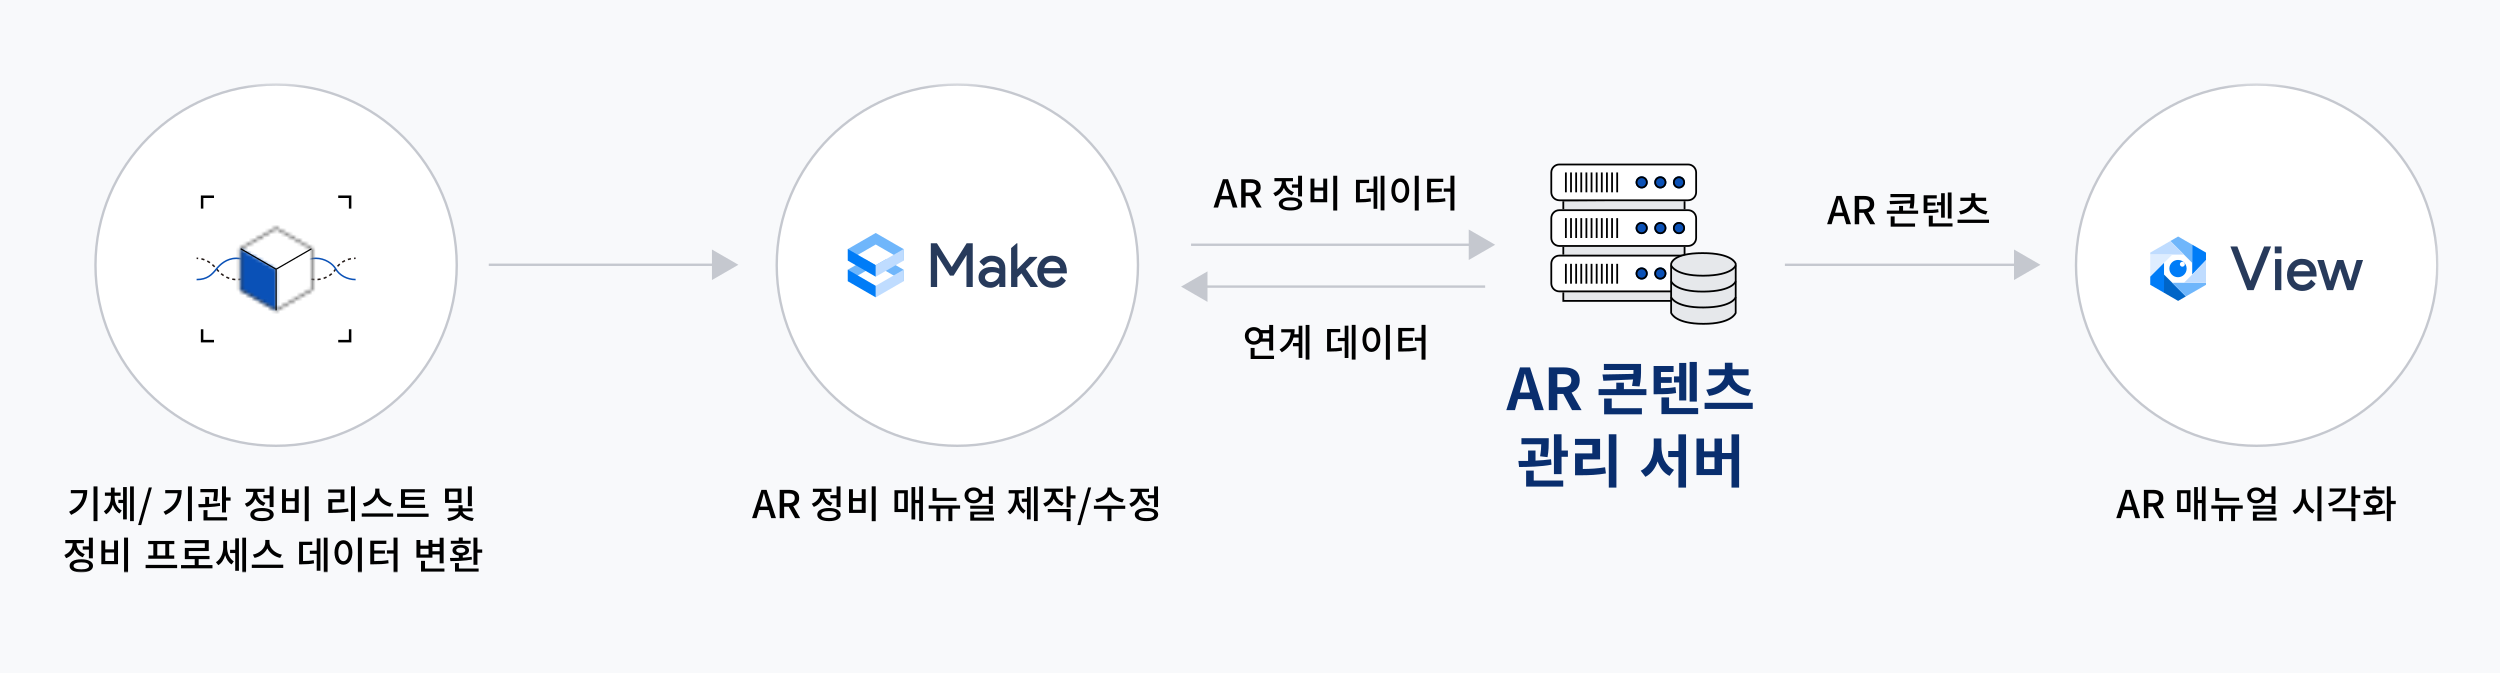 <svg xmlns="http://www.w3.org/2000/svg" xmlns:xlink="http://www.w3.org/1999/xlink" width="780" height="210" viewBox="0 0 780 210">
    <defs>
        <path id="prefix__a" d="M0 0.392L740.805 0.392 740.805 153 0 153z"/>
        <path id="prefix__c" d="M0.86 6.877L0.86 19.908 12.146 26.425 23.432 19.908 23.432 6.877 12.146 0.36z"/>
        <path id="prefix__e" d="M0.08 12.908L11.146 19.229 11.146 6.393 0.08 0.003z"/>
        <path id="prefix__g" d="M.86 6.877v13.032l11.286 6.516 11.286-6.516V6.877L12.146.36.86 6.877zm.388 12.808V7.101L12.146.808l10.898 6.293v12.584l-10.898 6.292-10.898-6.292z"/>
    </defs>
    <g fill="none" fill-rule="evenodd">
        <path fill="#F8F9FB" d="M0 0H780V210H0z"/>
        <g>
            <g transform="translate(20 25) translate(0 .608)">
                <mask id="prefix__b" fill="#fff">
                    <use xlink:href="#prefix__a"/>
                </mask>
                <path fill="#000" d="M9.181 136.977h1.235v-10.83H9.181v10.83zm-1.955-9.691c0 3.226-1.295 5.96-5.013 7.76l-.66-.983c2.843-1.368 4.185-3.275 4.401-5.77H2.093v-1.007h5.133zM20.58 136.977h1.176v-10.83H20.58v10.83zm-2.183-10.615h1.164v10.087h-1.164v-5.097h-1.462v-1.008h1.462v-3.982zm-2.626 3.095c0 1.69.732 3.418 2.219 4.222l-.683.923c-1.02-.552-1.716-1.547-2.112-2.723-.383 1.271-1.067 2.363-2.098 2.963l-.708-.936c1.487-.876 2.207-2.722 2.207-4.449v-.384h-1.871v-1.019h1.871v-1.535h1.175v1.535h1.859v1.019h-1.859v.384zM26.428 126.482L27.387 126.482 24.053 138.211 23.093 138.211zM38.641 136.977h1.235v-10.83h-1.235v10.83zm-1.955-9.691c0 3.226-1.295 5.96-5.014 7.76l-.659-.983c2.842-1.368 4.185-3.275 4.401-5.77h-3.861v-1.007h5.133zM51.947 129.576v1.02h-1.439v3.682H49.26v-8.132h1.248v3.43h1.44zm-7.208 6.19h6.116v1.006h-7.363v-3.214h1.247v2.207zm1.751-5.11c.216-1.164.252-2.016.264-2.686H42.52v-1.008h5.446v.624c0 .731 0 1.8-.265 3.202l-1.21-.132zm2.195 1.571c-2.255.396-4.809.455-6.692.455l-.132-1.006c.648 0 1.391 0 2.158-.025v-2.219h1.224v2.183c1.127-.048 2.291-.12 3.358-.288l.084.9zM64.116 128.87v-2.724h1.235v6.452h-1.235v-2.722h-1.919v-1.007h1.92zm.048 6.067c0-.707-.888-1.09-2.41-1.09-1.548 0-2.423.383-2.423 1.09 0 .708.875 1.092 2.422 1.092 1.523 0 2.411-.384 2.411-1.092zm1.235 0c0 1.295-1.39 2.051-3.646 2.051-2.267 0-3.658-.756-3.658-2.05 0-1.284 1.391-2.05 3.658-2.05 2.255 0 3.646.766 3.646 2.05zm-3.19-2.686c-1.199-.42-2.063-1.272-2.519-2.315-.479 1.188-1.39 2.147-2.675 2.603l-.635-.983c1.68-.6 2.651-2.04 2.651-3.527v-.156h-2.29v-.995h5.792v.995h-2.255v.144c0 1.356.923 2.7 2.542 3.262l-.61.972zM75.084 137h1.247v-10.865h-1.247V137zm-5.864-3.573h2.746v-2.65H69.22v2.65zm0-6.393v2.758h2.746v-2.758h1.235v7.388h-5.205v-7.388h1.224zM89.509 137h1.247v-10.878h-1.247V137zm-5.829-3.598c1.715-.011 3.214-.095 4.929-.372l.132 1.008c-1.859.324-3.478.384-5.386.384h-.922v-4.294h3.777v-2.015h-3.802v-1.008h5.05v4.019H83.68v2.278zM101.712 132.455c-1.763-.36-3.286-1.487-3.994-2.975-.707 1.488-2.231 2.615-3.993 2.975l-.53-1.02c2.136-.395 3.875-2.062 3.875-3.778v-.815h1.308v.815c0 1.728 1.739 3.395 3.874 3.778l-.54 1.02zm-8.852 3.13h9.81v-1.02h-9.81v1.02zM112.62 132.862h-7.508v-5.84h7.424v.995h-6.165v1.391h5.925v.972h-5.925v1.487h6.25v.995zm-8.719 2.783h9.823v-1.008h-9.823v1.008zM125.976 132.323h1.248v-6.188h-1.248v6.188zm-5.913-1.991h2.723v-2.53h-2.723v2.53zm4.27 3.61c.096.888 1.487 1.859 3.49 2.075l-.408.935c-1.715-.203-3.059-.899-3.718-1.835-.66.948-2.027 1.632-3.754 1.835l-.408-.935c2.028-.204 3.431-1.152 3.527-2.075h-3.107v-.947h3.107v-.972h1.259v.972h3.106v.947h-3.094zm-5.482-2.627h5.134v-4.497h-5.134v4.497zM7.736 144.87v-2.724h1.235v6.452H7.736v-2.722H5.817v-1.007h1.92zm.048 6.067c0-.708-.888-1.09-2.41-1.09-1.548 0-2.423.382-2.423 1.09 0 .707.875 1.091 2.422 1.091 1.523 0 2.411-.384 2.411-1.09zm1.235 0c0 1.295-1.39 2.051-3.646 2.051-2.267 0-3.658-.756-3.658-2.05 0-1.284 1.391-2.05 3.658-2.05 2.255 0 3.646.766 3.646 2.05zm-3.19-2.686c-1.199-.42-2.063-1.272-2.519-2.315-.479 1.187-1.39 2.147-2.675 2.603L0 147.556c1.68-.6 2.65-2.04 2.65-3.527v-.156H.36v-.995h5.793v.995H3.898v.144c0 1.355.923 2.7 2.542 3.262l-.61.972zM18.704 153h1.247v-10.866h-1.247V153zm-5.864-3.574h2.746v-2.65H12.84v2.65zm0-6.393v2.759h2.746v-2.759h1.235v7.389h-5.205v-7.389h1.224zM29.074 147.699h2.494v-3.538h-2.494v3.538zm-1.235-3.538h-1.596v-.995h8.144v.995h-1.595v3.538h1.571v1.008h-8.084v-1.008h1.56v-3.538zm-2.411 7.484h9.835v-1.019h-9.835v1.019zM46.29 150.685L46.29 151.706 36.479 151.706 36.479 150.685 40.749 150.685 40.749 148.839 37.667 148.839 37.667 145.349 43.903 145.349 43.903 143.898 37.644 143.898 37.644 142.901 45.127 142.901 45.127 146.332 38.879 146.332 38.879 147.843 45.367 147.843 45.367 148.839 41.984 148.839 41.984 150.685zM55.592 152.977h1.175v-10.83h-1.175v10.83zm-2.207-10.627h1.163v10.123h-1.163v-5.53h-1.596v-1.006h1.596v-3.587zm-2.543 2.686c0 1.752.66 3.587 2.111 4.498l-.696.959c-.984-.599-1.631-1.654-2.003-2.866-.384 1.331-1.091 2.471-2.135 3.106l-.755-.935c1.535-.911 2.279-2.855 2.279-4.701v-1.955h1.199v1.894zM67.411 148.455c-1.763-.36-3.286-1.487-3.994-2.975-.707 1.488-2.23 2.615-3.993 2.975l-.529-1.02c2.135-.396 3.874-2.063 3.874-3.778v-.815h1.308v.815c0 1.728 1.74 3.395 3.874 3.778l-.54 1.02zm-8.852 3.13h9.811v-1.02h-9.81v1.02zM81.02 152.964h1.187v-10.83H81.02v10.83zm-2.207-10.59h1.164v10.087h-1.164v-5.254h-2.134V146.2h2.134v-3.826zm-4.27 7.064c1.344-.012 2.268-.072 3.335-.299l.107 1.019c-1.223.239-2.278.3-3.933.3h-.732v-7.04h4.102v1.007h-2.879v5.013zM91.664 153h1.247v-10.866h-1.247V153zm-6.116-6.248c0 1.703.659 2.723 1.595 2.723.947 0 1.607-1.02 1.607-2.723 0-1.68-.66-2.699-1.607-2.699-.936 0-1.595 1.019-1.595 2.699zm4.39 0c0 2.351-1.176 3.825-2.795 3.825-1.608 0-2.783-1.474-2.783-3.825 0-2.327 1.175-3.815 2.783-3.815 1.619 0 2.795 1.488 2.795 3.815zM104.035 142.122v10.866h-1.247v-5.865h-2.075v-1.02h2.075v-3.98h1.247zm-7.279 7.328c1.726-.012 2.962-.072 4.377-.31l.108.994c-1.548.275-2.902.324-4.869.324h-.852v-7.376h5.025v1.02h-3.789v2.026h3.345v.983h-3.345v2.34zM114.921 146.38h2.255v-1.331h-2.255v1.331zm3.742 5.385v1.007h-7.305v-3.394h1.248v2.387h6.057zm-7.508-4.377h2.554v-1.764h-2.554v1.764zm3.766 1.007h-4.989v-5.529h1.223v1.786h2.554v-1.786h1.212v1.187h2.255v-1.895h1.235v8h-1.235v-2.77h-2.255v1.007zM130.446 145.816v1.02h-1.487v3.777h-1.236v-8.48h1.236v3.683h1.487zm-6.692 1.067c.863 0 1.415-.299 1.415-.803 0-.516-.552-.827-1.415-.827-.864 0-1.415.311-1.415.827 0 .504.551.803 1.415.803zm-.564 4.881h6.141v1.008h-7.376v-2.698h1.235v1.69zm3.658-7.735h-6.188v-.912h2.482v-1.019h1.247v1.02h2.46v.911zm.396 4.941c-2.267.432-4.846.48-6.717.492l-.144-.984c.804 0 1.763-.012 2.76-.036v-.743c-1.213-.144-1.968-.732-1.968-1.619 0-1.032 1.02-1.667 2.58-1.667 1.558 0 2.578.635 2.578 1.667 0 .875-.744 1.475-1.944 1.62v.682c.936-.059 1.883-.13 2.76-.263l.095.851z" mask="url(#prefix__b)"/>
                <path fill="#C5C8CF" d="M132.495 57.376L208.102 57.376 208.102 56.626 132.495 56.626z" mask="url(#prefix__b)"/>
                <path fill="#C5C8CF" d="M202.127 57.001L202.127 52.239 206.251 54.62 210.375 57.001 206.251 59.382 202.127 61.763zM536.886 57.376L614.346 57.376 614.346 56.626 536.886 56.626z" mask="url(#prefix__b)"/>
                <path fill="#C5C8CF" d="M608.37 57.001L608.37 52.239 612.494 54.62 616.618 57.001 612.494 59.382 608.37 61.763z" mask="url(#prefix__b)"/>
                <path fill="#000" d="M645.17 132.442l-.349-1.187c-.299-.959-.563-1.943-.839-2.939h-.048c-.252 1.008-.528 1.98-.816 2.94l-.36 1.186h2.411zm.335 1.092h-3.07l-.756 2.518h-1.415l2.926-8.827h1.607l2.927 8.827h-1.476l-.743-2.518zM650.283 131.375h1.33c1.284 0 1.98-.527 1.98-1.595 0-1.067-.696-1.439-1.98-1.439h-1.33v3.034zm3.43 4.678l-2.003-3.563h-1.427v3.563h-1.392v-8.827h2.89c1.824 0 3.19.647 3.19 2.554 0 1.367-.73 2.183-1.845 2.531l2.158 3.742h-1.571zM668.147 126.145v10.819h-1.175v-5.59h-1.235v5.085h-1.164v-10.11h1.164v4.019h1.235v-4.222h1.175zm-7.735 7.028h1.871v-4.857h-1.871v4.857zm-1.152.983h4.174v-6.824h-4.174v6.825zM678.612 130.691h-7.46v-4.029h1.247v3.021h6.213v1.008zm1.127 2.398h-2.41v3.9h-1.236v-3.9h-2.518v3.9h-1.235v-3.9h-2.4v-1.006h9.799v1.006zM690.311 135.873v.971h-7.399v-2.842h5.816v-.888h-5.829v-.96h7.053v2.759h-5.818v.96h6.177zm-6.356-5.445c.935 0 1.63-.588 1.63-1.476s-.695-1.475-1.63-1.475c-.959 0-1.643.587-1.643 1.475 0 .888.684 1.476 1.643 1.476zm2.758-.984c-.228 1.175-1.319 1.991-2.758 1.991-1.631 0-2.831-1.032-2.831-2.483s1.2-2.482 2.831-2.482c1.427 0 2.506.792 2.747 1.966h2.002v-2.302h1.248v5.481h-1.248v-2.171h-1.991zM703.045 137h1.247v-10.866h-1.247V137zm-3.67-8.18c0 1.992 1.103 3.983 2.806 4.75l-.72.984c-1.247-.588-2.195-1.787-2.686-3.251-.492 1.571-1.451 2.854-2.759 3.49l-.731-1.031c1.727-.78 2.854-2.855 2.854-4.942v-1.774h1.236v1.774zM716.412 129.816h-1.535v2.65h-1.236v-6.333h1.236v2.663h1.535v1.02zm-8.66 3.13h7.125v4.042h-1.236v-3.047h-5.888v-.995zm4.139-6.152c0 2.805-1.86 4.76-5.05 5.612l-.504-.972c2.543-.647 4.03-1.99 4.246-3.645h-3.731v-.995h5.039zM727.475 131.686h-1.547v5.29h-1.235v-10.843h1.235v4.534h1.547v1.02zm-6.716.337c.852 0 1.427-.407 1.427-1.067 0-.672-.575-1.08-1.427-1.08-.85 0-1.439.407-1.439 1.08 0 .66.588 1.067 1.44 1.067zm3.202-3.635h-6.44v-.995h2.614v-1.224h1.236v1.225h2.59v.994zm-2.59 5.541c.923-.048 1.846-.108 2.71-.24l.096.912c-2.314.407-4.82.433-6.68.433l-.168-1.02c.828 0 1.798 0 2.806-.037v-1.055c-1.199-.203-1.978-.935-1.978-1.966 0-1.224 1.054-2.027 2.602-2.027 1.535 0 2.59.803 2.59 2.026 0 1.031-.779 1.775-1.978 1.966v1.008zM554.95 40.743l-.348-1.187c-.299-.96-.563-1.944-.839-2.94h-.048c-.252 1.008-.528 1.98-.816 2.94l-.36 1.187h2.411zm.336 1.091h-3.07l-.756 2.518h-1.415l2.926-8.827h1.607l2.927 8.827h-1.476l-.743-2.518zM560.063 39.675h1.332c1.283 0 1.98-.527 1.98-1.595 0-1.067-.697-1.44-1.98-1.44h-1.332v3.035zm3.43 4.678l-2.003-3.563h-1.427v3.563h-1.391v-8.827h2.89c1.823 0 3.19.647 3.19 2.554 0 1.367-.73 2.183-1.845 2.53l2.157 3.743h-1.57zM571.128 44.112h6.368v.996h-7.603v-3.19h1.235v2.194zm4.929-7.195c.012-.336.012-.672.012-1.008h-6.25v-.996h7.473v.972c0 1.02 0 2.123-.3 3.574l-1.222-.096c.119-.552.179-1.056.227-1.522l-6.284.275-.168-1.02 6.512-.179zm2.399 3.177v.997h-9.763v-.997h3.814v-1.45h1.247v1.45h4.702zM587.709 42.565h1.175v-8.119h-1.175v8.119zm-2.087-4.101h-1.283v-1.008h1.283v-2.794h1.151v7.64h-1.151v-3.838zm3.562 5.6v1.008h-7.4v-3.393h1.247v2.385h6.153zm-4.354-3.442c-1.235.229-2.267.264-3.945.264h-.708v-5.565h4.09v.996h-2.903v1.272h2.494v.959h-2.494v1.355c1.367-.011 2.279-.06 3.346-.263l.12.982zM591.229 40.299c2.255-.336 3.741-1.69 3.801-3.226h-3.394v-1.007h3.407v-1.404h1.236v1.404h3.393v1.007h-3.382c.06 1.536 1.547 2.89 3.802 3.226l-.467 1.02c-1.824-.325-3.263-1.224-3.97-2.496-.707 1.272-2.147 2.17-3.958 2.496l-.468-1.02zm-.469 3.657h9.812v-1.02h-9.812v1.02zM219.54 132.442l-.348-1.187c-.299-.959-.563-1.943-.839-2.939h-.048c-.252 1.008-.528 1.98-.816 2.94l-.36 1.186h2.411zm.336 1.092h-3.07l-.756 2.518h-1.415l2.926-8.827h1.607l2.927 8.827h-1.476l-.743-2.518zM224.653 131.375h1.331c1.283 0 1.98-.527 1.98-1.595 0-1.067-.697-1.439-1.98-1.439h-1.33v3.034zm3.43 4.678l-2.003-3.563h-1.427v3.563h-1.392v-8.827h2.891c1.823 0 3.19.647 3.19 2.554 0 1.367-.73 2.183-1.846 2.531l2.158 3.742h-1.57zM241.007 128.868v-2.723h1.235v6.453h-1.235v-2.722h-1.92v-1.008h1.92zm.048 6.07c0-.709-.888-1.092-2.411-1.092-1.547 0-2.422.383-2.422 1.091 0 .707.875 1.091 2.422 1.091 1.523 0 2.41-.384 2.41-1.09zm1.235 0c0 1.294-1.391 2.05-3.646 2.05-2.267 0-3.658-.756-3.658-2.05 0-1.284 1.39-2.05 3.658-2.05 2.255 0 3.646.766 3.646 2.05zm-3.19-2.687c-1.2-.42-2.063-1.272-2.52-2.316-.478 1.188-1.39 2.148-2.674 2.603l-.635-.983c1.679-.6 2.65-2.04 2.65-3.526v-.156h-2.29v-.995h5.793v.995h-2.255v.143c0 1.356.923 2.7 2.542 3.263l-.611.972zM251.975 137h1.247v-10.866h-1.247V137zm-5.865-3.574h2.746v-2.65h-2.746v2.65zm0-6.393v2.759h2.746v-2.759h1.236v7.389h-5.205v-7.389h1.223zM267.958 126.145v10.819h-1.175v-5.59h-1.235v5.085h-1.164v-10.11h1.164v4.019h1.235v-4.222h1.175zm-7.735 7.028h1.871v-4.857h-1.871v4.857zm-1.152.983h4.174v-6.824h-4.174v6.825zM278.423 130.691h-7.46v-4.029h1.247v3.021h6.213v1.008zm1.127 2.398h-2.41v3.9h-1.236v-3.9h-2.518v3.9h-1.235v-3.9h-2.4v-1.006h9.799v1.006zM290.122 135.873v.971h-7.399v-2.842h5.816v-.888h-5.829v-.96h7.053v2.759h-5.818v.96h6.177zm-6.356-5.445c.935 0 1.63-.588 1.63-1.476s-.695-1.475-1.63-1.475c-.959 0-1.643.587-1.643 1.475 0 .888.684 1.476 1.643 1.476zm2.758-.984c-.228 1.175-1.319 1.991-2.758 1.991-1.63 0-2.83-1.032-2.83-2.483s1.2-2.482 2.83-2.482c1.427 0 2.506.792 2.746 1.966h2.003v-2.302h1.248v5.481h-1.248v-2.171h-1.99zM302.591 136.964h1.176v-10.83h-1.176v10.83zm-2.183-10.614h1.163v10.098h-1.163v-5.493h-1.595v-1.007h1.595v-3.598zm-2.591 2.77c0 1.848.697 3.718 2.207 4.594l-.719.899c-1.02-.599-1.691-1.667-2.075-2.926-.383 1.367-1.08 2.531-2.123 3.19l-.744-.911c1.535-.96 2.255-2.915 2.255-4.846v-.779h-1.906v-1.02h4.892v1.02h-1.787v.779zM315.563 129.924h-1.536v2.746h-1.236v-6.536h1.236v2.77h1.536v1.02zm-8.66 3.274h7.124v3.778h-1.236v-2.782h-5.887v-.996zm4.401-.96c-1.212-.395-2.075-1.222-2.542-2.254-.48 1.139-1.38 2.027-2.65 2.47l-.649-.97c1.715-.577 2.662-1.956 2.662-3.443v-.192h-2.301v-1.007h5.816v1.007h-2.267v.192c0 1.367.913 2.698 2.567 3.25l-.635.947zM319.478 126.481L320.438 126.481 317.103 138.21 316.144 138.21zM330.179 131.135c-1.8-.287-3.274-1.2-3.982-2.446-.696 1.259-2.195 2.159-3.994 2.446l-.48-.995c2.207-.312 3.814-1.643 3.814-3.07v-.576h1.308v.576c0 1.403 1.63 2.758 3.813 3.07l-.48.995zm.899 2.027h-4.305v3.827h-1.236v-3.827h-4.246v-1.007h9.787v1.007zM340.067 128.868v-2.723h1.235v6.453h-1.235v-2.722h-1.919v-1.008h1.92zm.048 6.07c0-.709-.888-1.092-2.41-1.092-1.548 0-2.423.383-2.423 1.091 0 .707.875 1.091 2.422 1.091 1.523 0 2.411-.384 2.411-1.09zm1.235 0c0 1.294-1.39 2.05-3.646 2.05-2.267 0-3.658-.756-3.658-2.05 0-1.284 1.391-2.05 3.658-2.05 2.255 0 3.646.766 3.646 2.05zm-3.19-2.687c-1.199-.42-2.063-1.272-2.519-2.316-.479 1.188-1.39 2.148-2.675 2.603l-.635-.983c1.68-.6 2.651-2.04 2.651-3.526v-.156h-2.29v-.995h5.792v.995h-2.255v.143c0 1.356.923 2.7 2.542 3.263l-.61.972z" mask="url(#prefix__b)"/>
                <path fill="#FFF" d="M335.051 57.124c0 31.125-25.232 56.356-56.357 56.356s-56.357-25.231-56.357-56.356c0-31.126 25.232-56.357 56.357-56.357s56.357 25.231 56.357 56.357" mask="url(#prefix__b)"/>
                <path fill="#C5C8CF" d="M278.694 1.142c-30.87 0-55.982 25.113-55.982 55.982s25.113 55.982 55.982 55.982 55.982-25.113 55.982-55.982c0-30.87-25.113-55.982-55.982-55.982m0 112.714c-31.282 0-56.732-25.45-56.732-56.732S247.412.392 278.694.392s56.732 25.45 56.732 56.732c0 31.283-25.45 56.732-56.732 56.732" mask="url(#prefix__b)"/>
                <path fill="#273A5B" d="M276.955 57.698L272.36 50.353 272.324 50.298 270.415 50.298 270.415 63.938 272.378 63.938 272.378 55.86 272.314 53.933 276.348 60.326 276.383 60.382 277.526 60.382 281.597 53.933 281.532 55.864 281.532 63.938 283.495 63.938 283.495 50.298 281.586 50.298zM291.772 59.887c-.017.662-.29 1.248-.813 1.744-.543.512-1.166.772-1.855.772-.481 0-.907-.143-1.263-.424-.353-.277-.526-.613-.526-1.028 0-.461.214-.84.652-1.157.446-.32 1.01-.482 1.68-.482.9 0 1.615.194 2.125.575m-2.42-5.72c-1.428 0-2.705.625-3.696 1.808l-.072.084 1.375 1.375.084-.106c.413-.516 1.267-1.384 2.332-1.384.726 0 1.259.184 1.728.596.45.399.668.868.668 1.436v.192c-.648-.32-1.457-.481-2.405-.481-1.22 0-2.21.292-2.947.867-.744.583-1.123 1.377-1.123 2.359 0 .93.358 1.717 1.062 2.337.699.616 1.58.928 2.615.928 1.143 0 2.084-.478 2.798-1.421v1.185h1.89v-5.835c0-1.214-.385-2.186-1.144-2.888-.745-.687-1.84-1.051-3.166-1.051M303.602 54.775L303.602 54.53 301.223 54.53 297.426 58.38 297.426 50.3 297.186 50.3 295.463 51.79 295.463 63.941 297.426 63.941 297.426 60.933 298.69 59.687 301.508 63.941 303.77 63.941 303.77 63.709 300.063 58.296z" mask="url(#prefix__b)"/>
                <path fill="#273A5B" d="M305.807 58.02c.163-.625.456-1.13.852-1.468.443-.38.98-.57 1.597-.57.752 0 1.359.2 1.802.596.396.354.65.862.724 1.442h-4.975zm7.063 1.356c0-1.631-.428-2.963-1.24-3.848-.824-.904-1.947-1.36-3.336-1.36-1.353 0-2.48.482-3.347 1.434-.853.936-1.305 2.196-1.305 3.645 0 1.407.44 2.556 1.344 3.511.893.947 2.044 1.425 3.42 1.425.94 0 1.797-.227 2.543-.675.597-.355 1.166-.9 1.56-1.49l.058-.087-1.406-1.297-.078.117c-.662.998-1.586 1.547-2.602 1.547-.836 0-1.463-.23-1.976-.72-.544-.52-.811-1.108-.856-1.894h7.19l.03-.307z" mask="url(#prefix__b)"/>
                <path fill="#6FB6FB" d="M245.937 57.724L244.519 58.542 244.53 62.136 253.219 57.123 250.098 55.322zM261.917 58.542L260.499 57.724 256.339 55.322 253.219 57.123 261.918 62.146z" mask="url(#prefix__b)"/>
                <path fill="#BFDCFF" d="M261.918 58.542L261.918 62.146 253.219 67.168 253.219 63.564 254.637 62.746z" mask="url(#prefix__b)"/>
                <path fill="#007CF7" d="M244.52 58.542L244.52 62.146 253.219 67.168 253.219 63.564 251.801 62.746z" mask="url(#prefix__b)"/>
                <path fill="#6FB6FB" d="M260.499 51.283L253.218 47.079 245.937 51.283 244.519 52.101 244.53 55.695 253.224 50.679 261.918 55.705 261.917 52.101z" mask="url(#prefix__b)"/>
                <path fill="#BFDCFF" d="M261.918 52.102L261.918 55.706 253.219 60.728 253.219 57.123 254.637 56.305z" mask="url(#prefix__b)"/>
                <path fill="#007CF7" d="M244.52 52.102L244.52 55.706 253.219 60.728 253.219 57.123 251.801 56.305z" mask="url(#prefix__b)"/>
                <path fill="#FFF" d="M740.43 57.124c0 31.125-25.232 56.356-56.357 56.356s-56.357-25.231-56.357-56.356c0-31.126 25.232-56.357 56.357-56.357s56.357 25.231 56.357 56.357" mask="url(#prefix__b)"/>
                <path fill="#C5C8CF" d="M684.073 1.142c-30.87 0-55.982 25.113-55.982 55.982s25.113 55.982 55.982 55.982 55.982-25.113 55.982-55.982c0-30.87-25.113-55.982-55.982-55.982m0 112.714c-31.282 0-56.732-25.45-56.732-56.732S652.79.392 684.073.392s56.732 25.45 56.732 56.732c0 31.283-25.45 56.732-56.732 56.732" mask="url(#prefix__b)"/>
                <path fill="#273A5B" d="M689.814 64.921L691.775 64.921 691.775 55.217 689.814 55.217zM689.726 53.427L691.863 53.427 691.863 51.289 689.726 51.289zM715.257 55.516L713.312 62.18 711.134 55.516 709.182 55.516 707.002 62.18 705.065 55.603 705.039 55.516 702.987 55.516 705.994 64.838 706.021 64.921 707.936 64.921 710.112 58.162 712.305 64.921 714.238 64.921 717.272 55.516zM696.564 57.531c.445-.379.983-.57 1.6-.57.753 0 1.359.201 1.803.597.397.355.652.864.725 1.445h-4.98c.163-.627.457-1.133.852-1.472m1.638-2.386c-1.354 0-2.48.483-3.35 1.436-.856.936-1.308 2.197-1.308 3.647 0 1.41.44 2.56 1.346 3.517.894.945 2.046 1.425 3.423 1.425.942 0 1.8-.227 2.546-.674.596-.357 1.166-.902 1.563-1.492l.058-.087-1.408-1.299-.078.118c-.663.998-1.589 1.548-2.606 1.548-.836 0-1.464-.23-1.978-.72-.536-.514-.812-1.119-.857-1.896h7.218l.006-.115c.005-.099.005-.193.005-.193 0-1.635-.428-2.967-1.24-3.854-.826-.904-1.95-1.36-3.34-1.36M682.151 62.04L678.048 51.291 675.882 51.291 681.14 64.843 681.17 64.92 683.129 64.92 688.503 51.456 688.569 51.291 686.402 51.291z" mask="url(#prefix__b)"/>
                <path fill="#6FB6FB" d="M663.984 50.73L659.575 48.184 657.147 49.586 663.969 56.41z" mask="url(#prefix__b)"/>
                <path fill="#007CF7" d="M663.97 60.048L668.274 55.558 668.274 53.206 663.983 50.729z" mask="url(#prefix__b)"/>
                <path fill="#0065C7" d="M655.157 65.724L659.574 68.275 662.005 66.87 655.179 60.05z" mask="url(#prefix__b)"/>
                <path fill="#BFDCFF" d="M650.876 53.834L650.876 53.206 657.148 49.586 661.395 53.834z" mask="url(#prefix__b)"/>
                <path fill="#DEEDFF" d="M650.876 53.834L650.876 60.71 657.754 53.834z" mask="url(#prefix__b)"/>
                <path fill="#007CF7" d="M655.179 56.409L650.875 60.71 650.875 63.251 655.061 65.668 655.176 65.734z" mask="url(#prefix__b)"/>
                <path fill="#6FB6FB" d="M668.273 63.252L662.005 66.87 657.754 62.625 668.273 62.625z" mask="url(#prefix__b)"/>
                <path fill="#007CF7" d="M659.536 55.493c-1.49 0-2.696 1.207-2.696 2.695 0 1.49 1.207 2.696 2.696 2.696s2.696-1.206 2.696-2.696c0-1.488-1.207-2.695-2.696-2.695" mask="url(#prefix__b)"/>
                <path fill="#FFF" d="M660.895 56.056c-.427 0-.773.347-.773.773 0 .427.346.773.774.773.427 0 .773-.346.773-.773 0-.426-.346-.773-.774-.773" mask="url(#prefix__b)"/>
                <path fill="#BFDCFF" d="M661.395 62.625L663.969 60.049 668.273 55.558 668.273 62.625z" mask="url(#prefix__b)"/>
                <path fill="#092E6E" d="M457.354 96.853l-.395-1.459c-.416-1.386-.776-2.916-1.17-4.357h-.073c-.341 1.46-.738 2.971-1.135 4.357l-.396 1.46h3.17zm.577 2.07h-4.321l-.938 3.421h-2.7l4.268-13.323h3.132l4.286 13.323h-2.792l-.935-3.42zM465.886 95.197h1.729c1.709 0 2.646-.72 2.646-2.144 0-1.44-.937-1.925-2.646-1.925h-1.73v4.07zm4.59 7.147l-2.736-5.04h-1.854v5.04h-2.665V89.02h4.645c2.79 0 5.005.973 5.005 4.033 0 2-1.007 3.242-2.538 3.836l3.115 5.455h-2.971zM482.858 101.751h9.417v1.908h-11.793v-4.933h2.376v3.025zm6.771-10.714c.017-.395.017-.809.017-1.206h-9.236V87.94h11.595v1.567c0 1.639 0 3.295-.468 5.456l-2.34-.162c.143-.738.252-1.387.323-2.017l-9.272.414-.27-1.963 9.651-.198zm4.05 4.772v1.873h-14.925v-1.873h5.527v-2.017h2.377v2.017h7.021zM507.161 99.698h2.25V87.31h-2.25v12.388zm-3.26-5.977h-1.62V91.83h1.62v-4.195h2.215v11.703h-2.215v-5.617zm5.924 7.994v1.89h-11.451v-5.221h2.377v3.331h9.074zm-6.878-4.699c-1.872.341-3.438.378-5.887.378h-1.134v-8.805h6.229v1.872h-3.943v1.602h3.367v1.784h-3.367v1.674c1.747-.018 3.043-.108 4.537-.36l.198 1.855zM512.34 95.99c3.765-.523 5.619-2.54 5.78-4.503h-4.987v-1.89h5.023v-2.035h2.377v2.034h5.024v1.891h-4.987c.162 1.963 2.016 3.98 5.76 4.502l-.863 1.927c-2.935-.433-5.023-1.765-6.122-3.548-1.098 1.783-3.187 3.115-6.121 3.548l-.883-1.927zm-.503 5.994h15.017v-1.926h-15.017v1.926zM469.183 114.952v1.963h-1.98v5.401h-2.376v-12.424h2.376v5.06h1.98zm-10.658 9.362h9.2v1.891h-11.577v-4.987h2.377v3.096zm1.98-7.56c.27-1.55.342-2.756.36-3.746h-6.176v-1.89h8.516v1.025c0 1.153 0 2.79-.377 4.88l-2.323-.27zm3.565 2.628c-3.421.63-7.274.702-10.12.72l-.215-1.89c.918 0 1.944 0 3.025-.019v-3.223h2.322v3.132c1.639-.07 3.295-.197 4.844-.414l.144 1.694zM481.943 126.529h2.377v-16.637h-2.377v16.637zm-8.102-5.815c2.521-.019 4.609-.145 6.95-.54l.252 1.927c-2.7.467-5.131.576-8.138.576h-1.495v-6.824h5.384v-2.648h-5.401v-1.89h7.832v6.41h-5.384v2.989zM506.046 109.893v16.637h-2.377v-9.525h-3.186v-1.91h3.186v-5.202h2.377zm-7.688 3.69c0 3.134 1.206 6.177 3.943 7.4l-1.404 1.89c-1.82-.88-3.026-2.501-3.71-4.5-.72 2.125-1.962 3.854-3.817 4.79l-1.476-1.91c2.808-1.295 4.069-4.518 4.069-7.67v-2.394h2.395v2.395zM511.658 120.732h3.259v-3.673h-3.259v3.673zm10.947-10.839v16.636h-2.376v-8.894h-2.971v4.987H509.3v-11.415h2.358v3.997h3.259v-3.997h2.341v4.52h2.971v-5.834h2.376z" mask="url(#prefix__b)"/>
                <path fill="#E6E8EB" d="M467.752 36.931L467.752 68.271 505.585 68.271 505.585 36.641z" mask="url(#prefix__b)"/>
                <path fill="#000" d="M468.034 67.988h37.268V36.925l-37.268.286v30.777zm37.833.564H467.47V36.65l38.397-.294v32.196z" mask="url(#prefix__b)"/>
                <path fill="#FFF" d="M506.685 37.161H466.51c-1.534 0-2.789-1.256-2.789-2.79v-6.154c0-1.535 1.255-2.79 2.79-2.79h40.175c1.534 0 2.79 1.255 2.79 2.79v6.154c0 1.534-1.256 2.79-2.79 2.79" mask="url(#prefix__b)"/>
                <path fill="#000" d="M506.685 25.427H466.51c-1.534 0-2.789 1.256-2.789 2.789v6.155c0 1.535 1.255 2.79 2.79 2.79h40.175c1.534 0 2.79-1.255 2.79-2.79v-6.155c0-1.533-1.256-2.79-2.79-2.79m0 .565c1.227 0 2.225.998 2.225 2.225v6.155c0 1.228-.998 2.225-2.225 2.225H466.51c-1.227 0-2.225-.997-2.225-2.225v-6.155c0-1.227.998-2.225 2.225-2.225h40.176" mask="url(#prefix__b)"/>
                <path fill="#FFF" d="M506.685 51.416H466.51c-1.534 0-2.789-1.256-2.789-2.79v-6.154c0-1.535 1.255-2.79 2.79-2.79h40.175c1.534 0 2.79 1.255 2.79 2.79v6.154c0 1.534-1.256 2.79-2.79 2.79" mask="url(#prefix__b)"/>
                <path fill="#000" d="M506.685 39.682H466.51c-1.534 0-2.789 1.256-2.789 2.79v6.154c0 1.535 1.255 2.789 2.79 2.789h40.175c1.534 0 2.79-1.254 2.79-2.79v-6.153c0-1.534-1.256-2.79-2.79-2.79m0 .565c1.227 0 2.225.997 2.225 2.225v6.154c0 1.227-.998 2.225-2.225 2.225H466.51c-1.227 0-2.225-.998-2.225-2.225v-6.154c0-1.228.998-2.225 2.225-2.225h40.176" mask="url(#prefix__b)"/>
                <path fill="#FFF" d="M506.685 65.59H466.51c-1.534 0-2.789-1.255-2.789-2.79v-6.153c0-1.535 1.255-2.79 2.79-2.79h40.175c1.534 0 2.79 1.255 2.79 2.79V62.8c0 1.534-1.256 2.79-2.79 2.79" mask="url(#prefix__b)"/>
                <path fill="#000" d="M506.685 53.856H466.51c-1.534 0-2.789 1.256-2.789 2.79v6.155c0 1.534 1.255 2.79 2.79 2.79h40.175c1.534 0 2.79-1.256 2.79-2.79v-6.155c0-1.534-1.256-2.79-2.79-2.79m0 .565c1.227 0 2.225.997 2.225 2.225v6.155c0 1.227-.998 2.225-2.225 2.225H466.51c-1.227 0-2.225-.998-2.225-2.225v-6.155c0-1.228.998-2.225 2.225-2.225h40.176" mask="url(#prefix__b)"/>
                <path fill="#0A51B7" d="M494.09 31.294c0 1.042-.846 1.888-1.889 1.888-1.042 0-1.887-.846-1.887-1.888 0-1.042.845-1.888 1.887-1.888 1.043 0 1.888.846 1.888 1.888" mask="url(#prefix__b)"/>
                <path fill="#000" d="M492.202 29.406c-1.042 0-1.887.845-1.887 1.888 0 1.042.845 1.887 1.887 1.887s1.887-.845 1.887-1.887c0-1.043-.845-1.888-1.887-1.888m0 .565c.729 0 1.323.593 1.323 1.323s-.594 1.322-1.323 1.322c-.73 0-1.323-.593-1.323-1.322 0-.73.594-1.323 1.323-1.323" mask="url(#prefix__b)"/>
                <path fill="#0A51B7" d="M499.91 31.294c0 1.042-.844 1.888-1.886 1.888-1.043 0-1.888-.846-1.888-1.888 0-1.042.845-1.888 1.888-1.888 1.042 0 1.887.846 1.887 1.888" mask="url(#prefix__b)"/>
                <path fill="#000" d="M498.023 29.406c-1.043 0-1.888.845-1.888 1.888 0 1.042.845 1.887 1.888 1.887 1.042 0 1.887-.845 1.887-1.887 0-1.043-.845-1.888-1.887-1.888m0 .565c.73 0 1.322.593 1.322 1.323s-.593 1.322-1.322 1.322c-.729 0-1.323-.593-1.323-1.322 0-.73.594-1.323 1.323-1.323" mask="url(#prefix__b)"/>
                <path fill="#0A51B7" d="M505.732 31.294c0 1.042-.845 1.888-1.887 1.888-1.043 0-1.888-.846-1.888-1.888 0-1.042.845-1.888 1.888-1.888 1.042 0 1.887.846 1.887 1.888" mask="url(#prefix__b)"/>
                <path fill="#000" d="M503.845 29.406c-1.042 0-1.888.845-1.888 1.888 0 1.042.846 1.887 1.888 1.887 1.042 0 1.888-.845 1.888-1.887 0-1.043-.846-1.888-1.888-1.888m0 .565c.729 0 1.323.593 1.323 1.323s-.594 1.322-1.323 1.322c-.73 0-1.323-.593-1.323-1.322 0-.73.594-1.323 1.323-1.323" mask="url(#prefix__b)"/>
                <path fill="#0A51B7" d="M494.09 45.549c0 1.042-.846 1.888-1.889 1.888-1.042 0-1.887-.846-1.887-1.888 0-1.042.845-1.888 1.887-1.888 1.043 0 1.888.846 1.888 1.888" mask="url(#prefix__b)"/>
                <path fill="#000" d="M492.202 43.661c-1.042 0-1.887.846-1.887 1.888 0 1.042.845 1.887 1.887 1.887s1.887-.845 1.887-1.887-.845-1.888-1.887-1.888m0 .564c.729 0 1.323.594 1.323 1.324 0 .73-.594 1.323-1.323 1.323-.73 0-1.323-.594-1.323-1.323 0-.73.594-1.324 1.323-1.324" mask="url(#prefix__b)"/>
                <path fill="#0A51B7" d="M499.91 45.549c0 1.042-.844 1.888-1.886 1.888-1.043 0-1.888-.846-1.888-1.888 0-1.042.845-1.888 1.888-1.888 1.042 0 1.887.846 1.887 1.888" mask="url(#prefix__b)"/>
                <path fill="#000" d="M498.023 43.661c-1.043 0-1.888.846-1.888 1.888 0 1.042.845 1.887 1.888 1.887 1.042 0 1.887-.845 1.887-1.887s-.845-1.888-1.887-1.888m0 .564c.73 0 1.322.594 1.322 1.324 0 .73-.593 1.323-1.322 1.323-.729 0-1.323-.594-1.323-1.323 0-.73.594-1.324 1.323-1.324" mask="url(#prefix__b)"/>
                <path fill="#0A51B7" d="M505.732 45.549c0 1.042-.845 1.888-1.887 1.888-1.043 0-1.888-.846-1.888-1.888 0-1.042.845-1.888 1.888-1.888 1.042 0 1.887.846 1.887 1.888" mask="url(#prefix__b)"/>
                <path fill="#000" d="M503.845 43.661c-1.042 0-1.888.846-1.888 1.888 0 1.042.846 1.887 1.888 1.887 1.042 0 1.888-.845 1.888-1.887s-.846-1.888-1.888-1.888m0 .564c.729 0 1.323.594 1.323 1.324 0 .73-.594 1.323-1.323 1.323-.73 0-1.323-.594-1.323-1.323 0-.73.594-1.324 1.323-1.324" mask="url(#prefix__b)"/>
                <path fill="#0A51B7" d="M494.09 59.724c0 1.043-.846 1.888-1.889 1.888-1.042 0-1.887-.845-1.887-1.888 0-1.042.845-1.888 1.887-1.888 1.043 0 1.888.846 1.888 1.888" mask="url(#prefix__b)"/>
                <path fill="#000" d="M492.202 57.837c-1.042 0-1.887.845-1.887 1.887 0 1.043.845 1.887 1.887 1.887s1.887-.844 1.887-1.887c0-1.042-.845-1.887-1.887-1.887m0 .564c.729 0 1.323.593 1.323 1.323 0 .729-.594 1.322-1.323 1.322-.73 0-1.323-.593-1.323-1.322 0-.73.594-1.323 1.323-1.323" mask="url(#prefix__b)"/>
                <path fill="#0A51B7" d="M499.91 59.724c0 1.043-.844 1.888-1.886 1.888-1.043 0-1.888-.845-1.888-1.888 0-1.042.845-1.888 1.888-1.888 1.042 0 1.887.846 1.887 1.888" mask="url(#prefix__b)"/>
                <path fill="#000" d="M498.023 57.837c-1.043 0-1.888.845-1.888 1.887 0 1.043.845 1.887 1.888 1.887 1.042 0 1.887-.844 1.887-1.887 0-1.042-.845-1.887-1.887-1.887m0 .564c.73 0 1.322.593 1.322 1.323 0 .729-.593 1.322-1.322 1.322-.729 0-1.323-.593-1.323-1.322 0-.73.594-1.323 1.323-1.323" mask="url(#prefix__b)"/>
                <path fill="#0A51B7" d="M505.732 59.724c0 1.043-.845 1.888-1.887 1.888-1.043 0-1.888-.845-1.888-1.888 0-1.042.845-1.888 1.888-1.888 1.042 0 1.887.846 1.887 1.888" mask="url(#prefix__b)"/>
                <path fill="#000" d="M503.845 57.837c-1.042 0-1.888.845-1.888 1.887 0 1.043.846 1.887 1.888 1.887 1.042 0 1.888-.844 1.888-1.887 0-1.042-.846-1.887-1.888-1.887m0 .564c.729 0 1.323.593 1.323 1.323 0 .729-.594 1.322-1.323 1.322-.73 0-1.323-.593-1.323-1.322 0-.73.594-1.323 1.323-1.323" mask="url(#prefix__b)"/>
                <path fill="#FFF" d="M468.555 28.196L468.555 34.391" mask="url(#prefix__b)"/>
                <path fill="#000" d="M468.273 34.392L468.837 34.392 468.837 28.197 468.273 28.197z" mask="url(#prefix__b)"/>
                <path fill="#FFF" d="M471.756 28.196L471.756 34.391" mask="url(#prefix__b)"/>
                <path fill="#000" d="M471.475 34.392L472.039 34.392 472.039 28.197 471.475 28.197z" mask="url(#prefix__b)"/>
                <path fill="#FFF" d="M474.957 28.196L474.957 34.391" mask="url(#prefix__b)"/>
                <path fill="#000" d="M474.676 34.392L475.24 34.392 475.24 28.197 474.676 28.197z" mask="url(#prefix__b)"/>
                <path fill="#FFF" d="M478.159 28.196L478.159 34.391" mask="url(#prefix__b)"/>
                <path fill="#000" d="M477.877 34.392L478.441 34.392 478.441 28.197 477.877 28.197z" mask="url(#prefix__b)"/>
                <path fill="#FFF" d="M481.36 28.196L481.36 34.391" mask="url(#prefix__b)"/>
                <path fill="#000" d="M481.078 34.392L481.642 34.392 481.642 28.197 481.078 28.197z" mask="url(#prefix__b)"/>
                <path fill="#FFF" d="M484.561 28.196L484.561 34.391" mask="url(#prefix__b)"/>
                <path fill="#000" d="M484.279 34.392L484.843 34.392 484.843 28.197 484.279 28.197z" mask="url(#prefix__b)"/>
                <path fill="#FFF" d="M470.156 28.196L470.156 34.391" mask="url(#prefix__b)"/>
                <path fill="#000" d="M469.874 34.392L470.438 34.392 470.438 28.197 469.874 28.197z" mask="url(#prefix__b)"/>
                <path fill="#FFF" d="M473.357 28.196L473.357 34.391" mask="url(#prefix__b)"/>
                <path fill="#000" d="M473.075 34.392L473.639 34.392 473.639 28.197 473.075 28.197z" mask="url(#prefix__b)"/>
                <path fill="#FFF" d="M476.558 28.196L476.558 34.391" mask="url(#prefix__b)"/>
                <path fill="#000" d="M476.276 34.392L476.84 34.392 476.84 28.197 476.276 28.197z" mask="url(#prefix__b)"/>
                <path fill="#FFF" d="M479.759 28.196L479.759 34.391" mask="url(#prefix__b)"/>
                <path fill="#000" d="M479.478 34.392L480.042 34.392 480.042 28.197 479.478 28.197z" mask="url(#prefix__b)"/>
                <path fill="#FFF" d="M482.96 28.196L482.96 34.391" mask="url(#prefix__b)"/>
                <path fill="#000" d="M482.679 34.392L483.243 34.392 483.243 28.197 482.679 28.197z" mask="url(#prefix__b)"/>
                <path fill="#FFF" d="M468.555 42.451L468.555 48.646" mask="url(#prefix__b)"/>
                <path fill="#000" d="M468.273 48.646L468.837 48.646 468.837 42.451 468.273 42.451z" mask="url(#prefix__b)"/>
                <path fill="#FFF" d="M471.756 42.451L471.756 48.646" mask="url(#prefix__b)"/>
                <path fill="#000" d="M471.475 48.646L472.039 48.646 472.039 42.451 471.475 42.451z" mask="url(#prefix__b)"/>
                <path fill="#FFF" d="M474.957 42.451L474.957 48.646" mask="url(#prefix__b)"/>
                <path fill="#000" d="M474.676 48.646L475.24 48.646 475.24 42.451 474.676 42.451z" mask="url(#prefix__b)"/>
                <path fill="#FFF" d="M478.159 42.451L478.159 48.646" mask="url(#prefix__b)"/>
                <path fill="#000" d="M477.877 48.646L478.441 48.646 478.441 42.451 477.877 42.451z" mask="url(#prefix__b)"/>
                <path fill="#FFF" d="M481.36 42.451L481.36 48.646" mask="url(#prefix__b)"/>
                <path fill="#000" d="M481.078 48.646L481.642 48.646 481.642 42.451 481.078 42.451z" mask="url(#prefix__b)"/>
                <path fill="#FFF" d="M484.561 42.451L484.561 48.646" mask="url(#prefix__b)"/>
                <path fill="#000" d="M484.279 48.646L484.843 48.646 484.843 42.451 484.279 42.451z" mask="url(#prefix__b)"/>
                <path fill="#FFF" d="M470.156 42.451L470.156 48.646" mask="url(#prefix__b)"/>
                <path fill="#000" d="M469.874 48.646L470.438 48.646 470.438 42.451 469.874 42.451z" mask="url(#prefix__b)"/>
                <path fill="#FFF" d="M473.357 42.451L473.357 48.646" mask="url(#prefix__b)"/>
                <path fill="#000" d="M473.075 48.646L473.639 48.646 473.639 42.451 473.075 42.451z" mask="url(#prefix__b)"/>
                <path fill="#FFF" d="M476.558 42.451L476.558 48.646" mask="url(#prefix__b)"/>
                <path fill="#000" d="M476.276 48.646L476.84 48.646 476.84 42.451 476.276 42.451z" mask="url(#prefix__b)"/>
                <path fill="#FFF" d="M479.759 42.451L479.759 48.646" mask="url(#prefix__b)"/>
                <path fill="#000" d="M479.478 48.646L480.042 48.646 480.042 42.451 479.478 42.451z" mask="url(#prefix__b)"/>
                <path fill="#FFF" d="M482.96 42.451L482.96 48.646" mask="url(#prefix__b)"/>
                <path fill="#000" d="M482.679 48.646L483.243 48.646 483.243 42.451 482.679 42.451z" mask="url(#prefix__b)"/>
                <path fill="#FFF" d="M468.555 56.706L468.555 62.901" mask="url(#prefix__b)"/>
                <path fill="#000" d="M468.273 62.901L468.837 62.901 468.837 56.706 468.273 56.706z" mask="url(#prefix__b)"/>
                <path fill="#FFF" d="M471.756 56.706L471.756 62.901" mask="url(#prefix__b)"/>
                <path fill="#000" d="M471.475 62.901L472.039 62.901 472.039 56.706 471.475 56.706z" mask="url(#prefix__b)"/>
                <path fill="#FFF" d="M474.957 56.706L474.957 62.901" mask="url(#prefix__b)"/>
                <path fill="#000" d="M474.676 62.901L475.24 62.901 475.24 56.706 474.676 56.706z" mask="url(#prefix__b)"/>
                <path fill="#FFF" d="M478.159 56.706L478.159 62.901" mask="url(#prefix__b)"/>
                <path fill="#000" d="M477.877 62.901L478.441 62.901 478.441 56.706 477.877 56.706z" mask="url(#prefix__b)"/>
                <path fill="#FFF" d="M481.36 56.706L481.36 62.901" mask="url(#prefix__b)"/>
                <path fill="#000" d="M481.078 62.901L481.642 62.901 481.642 56.706 481.078 56.706z" mask="url(#prefix__b)"/>
                <path fill="#FFF" d="M484.561 56.706L484.561 62.901" mask="url(#prefix__b)"/>
                <path fill="#000" d="M484.279 62.901L484.843 62.901 484.843 56.706 484.279 56.706z" mask="url(#prefix__b)"/>
                <path fill="#FFF" d="M470.156 56.706L470.156 62.901" mask="url(#prefix__b)"/>
                <path fill="#000" d="M469.874 62.901L470.438 62.901 470.438 56.706 469.874 56.706z" mask="url(#prefix__b)"/>
                <path fill="#FFF" d="M473.357 56.706L473.357 62.901" mask="url(#prefix__b)"/>
                <path fill="#000" d="M473.075 62.901L473.639 62.901 473.639 56.706 473.075 56.706z" mask="url(#prefix__b)"/>
                <path fill="#FFF" d="M476.558 56.706L476.558 62.901" mask="url(#prefix__b)"/>
                <path fill="#000" d="M476.276 62.901L476.84 62.901 476.84 56.706 476.276 56.706z" mask="url(#prefix__b)"/>
                <path fill="#FFF" d="M479.759 56.706L479.759 62.901" mask="url(#prefix__b)"/>
                <path fill="#000" d="M479.478 62.901L480.042 62.901 480.042 56.706 479.478 56.706z" mask="url(#prefix__b)"/>
                <path fill="#FFF" d="M482.96 56.706L482.96 62.901" mask="url(#prefix__b)"/>
                <path fill="#000" d="M482.679 62.901L483.243 62.901 483.243 56.706 482.679 56.706z" mask="url(#prefix__b)"/>
                <path fill="#E6E8EB" d="M501.393 56.84s.188-1.192 1.877-2.006c1.69-.813 5.93-1.964 11.11-1.25 5.18.716 6.54 2 6.54 2l.622 1.378v15.146s-.685 1.814-4.159 2.565c-3.473.75-10.388 1.002-13.705-.531 0 0-2.097-.877-2.285-2.192V56.84z" mask="url(#prefix__b)"/>
                <path fill="#000" d="M501.675 71.936c.143.333 1.614 3.208 9.787 3.208 8.157 0 9.647-2.864 9.796-3.209l.002-15.187c-.106-.294-1.355-3.105-10.096-3.105-9.134 0-9.487 3.12-9.489 3.151v15.142zm9.787 3.772c-9.118 0-10.293-3.489-10.339-3.636l-.012-.084V56.776c.007-.165.297-3.698 10.053-3.698 9.712 0 10.62 3.418 10.653 3.564l.007.064-.014 15.367c-.046.148-1.232 3.636-10.348 3.636z" mask="url(#prefix__b)"/>
                <path fill="#000" d="M511.248 65.648c-8.858 0-10.074-3.262-10.122-3.402l.534-.182-.267.091.266-.094c.012.031 1.259 3.118 9.936 3.021 8.679-.083 9.668-2.977 9.676-3.006l.543.154c-.037.136-1.027 3.328-10.213 3.416l-.353.002M511.248 70.606c-8.858 0-10.074-3.263-10.122-3.403l.534-.182-.267.091.266-.094c.011.03 1.246 3.087 9.936 3.022 8.679-.083 9.668-2.978 9.676-3.007l.543.154c-.037.136-1.027 3.33-10.213 3.417l-.353.002M511.252 60.691c-8.862 0-10.078-3.263-10.126-3.403l.534-.182-.267.091.266-.094c.011.03 1.205 3.024 9.595 3.024.113 0 .227 0 .342-.002 8.678-.083 9.667-2.978 9.676-3.007l.543.154c-.038.136-1.028 3.33-10.214 3.417l-.349.002" mask="url(#prefix__b)"/>
                <path fill="#FFF" d="M122.504 57.124c0 31.125-25.232 56.356-56.357 56.356S9.79 88.249 9.79 57.124C9.79 25.998 35.022.767 66.147.767s56.357 25.231 56.357 56.357" mask="url(#prefix__b)"/>
                <path fill="#C5C8CF" d="M66.147 1.142c-30.87 0-55.983 25.113-55.983 55.982s25.114 55.982 55.983 55.982c30.868 0 55.981-25.113 55.981-55.982 0-30.87-25.112-55.982-55.981-55.982m0 112.714c-31.283 0-56.733-25.45-56.733-56.732S34.865.392 66.148.392c31.281 0 56.731 25.45 56.731 56.732 0 31.283-25.45 56.732-56.731 56.732" mask="url(#prefix__b)"/>
                <path fill="#231916" d="M90.48 55.238l-.026-.484c.163-.009.33-.014.498-.014v.484c-.16 0-.317.005-.472.014M66.661 55.238c-.308-.017-.644-.018-.956-.005l-.02-.484c.33-.013.68-.01 1.001.005l-.025.484zm-2.836.27l-.128-.467c.31-.085.642-.154.988-.203l.07.48c-.327.047-.64.11-.93.19zm4.698.056c-.29-.093-.599-.168-.918-.223l.082-.477c.341.06.672.14.984.24l-.148.46zm20.093.013l-.146-.46c.318-.103.648-.184.98-.244l.086.476c-.312.057-.622.134-.92.228zm-44.923.08c-.294-.112-.598-.203-.904-.272l.106-.472c.328.073.654.171.97.291l-.172.453zm18.417.608l-.266-.406c.28-.182.581-.345.897-.482l.194.443c-.292.128-.569.277-.825.445zm24.801.12l-.266-.406c.28-.184.578-.35.884-.494l.206.438c-.286.134-.563.29-.824.461zm-16.722.031c-.255-.188-.523-.354-.799-.494l.221-.432c.3.152.59.333.865.535l-.287.391zm-24.827.134c-.263-.184-.534-.352-.807-.5l.23-.425c.29.155.577.334.855.53l-.278.395zm15.376.987l-.382-.299c.213-.272.443-.525.686-.75l.33.354c-.224.208-.437.442-.634.695zm24.767.097l-.374-.308c.212-.257.45-.503.707-.73l.322.361c-.239.212-.459.44-.655.677zm-13.94.092c-.23-.267-.445-.495-.654-.697l.335-.35c.222.213.445.453.686.731l-.368.316zm-24.768.078c-.22-.234-.45-.458-.687-.666l.321-.363c.247.218.49.452.72.697l-.354.332zm12.875 1.367l-.39-.287c.161-.219.313-.456.452-.704l.06-.103.416.246-.053.094c-.149.265-.312.52-.485.754zm13.136.07c-.214-.248-.42-.505-.628-.766l.378-.3c.204.254.407.505.616.75l-.366.315zm11.58 0l-.374-.31c.203-.245.38-.498.526-.753l.43.227-.026.04c-.144.253-.336.53-.557.795zm-36.297.043c-.232-.235-.457-.487-.668-.749l.376-.305c.202.25.416.49.637.714l-.345.34zm1.543 1.283c-.273-.182-.544-.384-.806-.6l.31-.374c.25.207.505.4.764.57l-.268.404zm33.24.017l-.268-.405c.266-.175.52-.369.751-.574l.321.363c-.249.22-.52.427-.805.616zm-24.645.01l-.28-.394c.254-.18.497-.384.72-.604l.34.344c-.242.24-.504.46-.78.654zm16.04.028c-.262-.189-.515-.402-.775-.652l.335-.349c.244.234.48.432.723.608l-.284.393zm6.788.84L80.904 61c.301-.099.597-.218.88-.355l.21.438c-.302.144-.617.271-.937.378zm-29.619.005c-.317-.109-.63-.242-.932-.395l.218-.432c.283.143.576.267.872.37l-.158.457zm4.97.016l-.144-.463c.307-.095.602-.212.876-.345l.211.436c-.295.144-.613.27-.943.372zm19.676.041c-.33-.1-.649-.227-.945-.376l.215-.433c.274.135.567.252.873.346l-.143.463zm-21.657.312l-.03-.485c.327-.02.645-.057.945-.109l.084.476c-.318.056-.653.095-.999.118zm24.65.006l-.032-.485c.317-.02.634-.06.941-.12l.092.477c-.327.062-.664.105-1 .128zm-1.005.005c-.349-.015-.686-.048-1-.098l.075-.479c.297.047.615.078.947.093l-.022.484zm-24.65.003c-.334-.015-.673-.056-1.007-.12l.092-.476c.311.06.626.097.937.112l-.022.484zM41.809 55.241c-.153-.01-.31-.017-.467-.017v-.484c.17 0 .339.006.503.02l-.036.481z" mask="url(#prefix__b)"/>
                <path fill="#0A51B7" d="M90.951 61.858c-2.698 0-5.215-1.35-6.412-3.439-.908-1.587-3.258-3.195-5.99-3.195-2.286 0-4.309 1.085-6.012 3.225-1.483 1.865-2.989 3.41-6.39 3.41-3.017 0-5.114-1.127-6.413-3.442-.826-1.473-2.89-3.193-5.99-3.193-2.998 0-5.053 2.021-6.012 3.225-1.483 1.865-2.989 3.41-6.39 3.41v-.485c3.191 0 4.557-1.399 6.011-3.226 1.013-1.273 3.19-3.408 6.391-3.408 3.308 0 5.522 1.853 6.413 3.44 1.205 2.15 3.164 3.194 5.99 3.194 3.191 0 4.557-1.399 6.011-3.226 1.8-2.262 3.95-3.408 6.391-3.408 2.916 0 5.433 1.73 6.411 3.438 1.112 1.941 3.464 3.196 5.991 3.196v.484z" mask="url(#prefix__b)"/>
            </g>
            <g transform="translate(20 25) translate(54 45.608)">
                <mask id="prefix__d" fill="#fff">
                    <use xlink:href="#prefix__c"/>
                </mask>
                <path fill="#FFF" d="M-1.562 28.848L25.855 28.848 25.855 -2.061 -1.562 -2.061z" mask="url(#prefix__d)"/>
            </g>
            <g transform="translate(20 25) translate(55 52.608)">
                <mask id="prefix__f" fill="#fff">
                    <use xlink:href="#prefix__e"/>
                </mask>
                <path fill="#0A51B7" d="M-2.343 21.65L13.569 21.65 13.569 -2.419 -2.343 -2.419z" mask="url(#prefix__f)"/>
            </g>
            <g transform="translate(20 25) translate(54 45.608)">
                <mask id="prefix__h" fill="#fff">
                    <use xlink:href="#prefix__g"/>
                </mask>
                <path fill="#000" d="M-1.562 28.847L25.855 28.847 25.855 -2.061 -1.562 -2.061z" mask="url(#prefix__h)"/>
            </g>
            <g>
                <path fill="#000" d="M23.952 42.229L24.34 42.229 24.34 29.393 23.952 29.393z" transform="translate(20 25) translate(42 29.608)"/>
                <path fill="#000" d="M24.05 29.561L12.984 23.172 13.177 22.835 24.243 29.224z" transform="translate(20 25) translate(42 29.608)"/>
                <path fill="#000" d="M24.243 29.561L24.05 29.224 35.085 22.854 35.279 23.189zM47.627 10.482L46.848 10.482 46.848 7.159 43.525 7.159 43.525 6.379 47.627 6.379zM1.447 10.482L.668 10.482.668 6.379 4.77 6.379 4.77 7.159 1.447 7.159zM4.77 52.218L.667 52.218.667 48.115 1.447 48.115 1.447 51.439 4.77 51.439zM47.627 52.218L43.525 52.218 43.525 51.439 46.848 51.439 46.848 48.115 47.627 48.115z" transform="translate(20 25) translate(42 29.608)"/>
                <path fill="#C5C8CF" d="M309.612 22.131L402.219 22.131 402.219 21.381 309.612 21.381z" transform="translate(20 25) translate(42 29.608)"/>
                <path fill="#C5C8CF" d="M396.244 21.756L396.244 16.993 400.368 19.375 404.492 21.756 400.368 24.137 396.244 26.518zM308.761 35.195L401.367 35.195 401.367 34.445 308.761 34.445z" transform="translate(20 25) translate(42 29.608)"/>
                <path fill="#C5C8CF" d="M314.736 34.82L314.736 39.583 310.612 37.201 306.488 34.82 310.612 32.439 314.736 30.058z" transform="translate(20 25) translate(42 29.608)"/>
                <path fill="#000" d="M331.91 49.382c.083.252.12.516.12.804 0 .287-.037.55-.12.802h2.074v-1.606h-2.075zm3.585 7.004v1.008h-7.292V53.94h1.235v2.446h6.057zm-6.273-4.522c.924 0 1.631-.671 1.631-1.678 0-.984-.707-1.656-1.63-1.656-.948 0-1.656.672-1.656 1.656 0 1.007.708 1.678 1.655 1.678zm2.16.132c-.504.588-1.272.948-2.16.936-1.607 0-2.83-1.152-2.83-2.746 0-1.596 1.223-2.747 2.83-2.747.888 0 1.656.36 2.16.935h2.602v-1.595h1.236v7.963h-1.236v-2.746h-2.602zM345.36 57.597h1.187v-10.83h-1.187v10.83zm-2.183-10.566h1.151v10.038h-1.151v-3.645h-1.775v-1.008h1.775v-1.715h-1.583c-.503 1.822-1.643 3.394-3.67 4.606l-.707-.876c2.23-1.356 3.309-3.119 3.489-5.337h-2.962v-.995h4.186c0 .551-.036 1.09-.12 1.594h1.367v-2.662zM359.749 57.585h1.187v-10.83h-1.187v10.83zm-2.207-10.59h1.163v10.086h-1.163v-5.253h-2.135V50.82h2.135v-3.825zm-4.271 7.064c1.344-.012 2.268-.072 3.335-.3l.108 1.019c-1.223.241-2.278.3-3.934.3h-.731v-7.04h4.101v1.008h-2.879v5.013zM370.393 57.621h1.247V46.755h-1.247v10.866zm-6.117-6.249c0 1.703.66 2.723 1.595 2.723.947 0 1.608-1.02 1.608-2.723 0-1.679-.661-2.698-1.608-2.698-.935 0-1.595 1.019-1.595 2.698zm4.39 0c0 2.352-1.176 3.826-2.795 3.826-1.607 0-2.782-1.474-2.782-3.826 0-2.326 1.175-3.813 2.782-3.813 1.619 0 2.795 1.487 2.795 3.813zM382.764 46.743V57.61h-1.247v-5.865h-2.075v-1.02h2.075v-3.98h1.247zm-7.28 7.328c1.727-.013 2.963-.072 4.378-.312l.108.996c-1.548.275-2.902.323-4.87.323h-.851v-7.376h5.025v1.02h-3.79v2.027h3.346v.983h-3.345v2.34zM321.53 6.523l-.348-1.187c-.299-.96-.563-1.944-.839-2.939h-.048c-.252 1.007-.528 1.98-.816 2.94l-.359 1.186h2.41zm.336 1.091h-3.07l-.756 2.518h-1.415l2.926-8.827h1.607l2.927 8.827h-1.476l-.743-2.518zM326.644 5.456h1.33c1.284 0 1.98-.528 1.98-1.596 0-1.067-.696-1.439-1.98-1.439h-1.33v3.035zm3.43 4.677l-2.003-3.562h-1.427v3.562h-1.392V1.306h2.89c1.824 0 3.19.647 3.19 2.554 0 1.367-.73 2.183-1.845 2.531l2.158 3.742h-1.571zM342.997 2.95V.225h1.235v6.452h-1.235V3.956h-1.919V2.95h1.92zm.048 6.067c0-.708-.888-1.09-2.41-1.09-1.548 0-2.423.382-2.423 1.09 0 .708.875 1.092 2.422 1.092 1.523 0 2.411-.384 2.411-1.092zm1.235 0c0 1.295-1.39 2.051-3.646 2.051-2.267 0-3.658-.756-3.658-2.05 0-1.284 1.391-2.05 3.658-2.05 2.255 0 3.646.766 3.646 2.05zm-3.19-2.686c-1.199-.42-2.063-1.272-2.519-2.315-.479 1.188-1.39 2.147-2.675 2.603l-.635-.983c1.68-.6 2.65-2.04 2.65-3.527v-.156h-2.29V.958h5.793v.995h-2.255v.144c0 1.356.923 2.7 2.542 3.262l-.61.972zM353.965 11.08h1.247V.215h-1.247V11.08zm-5.864-3.573h2.746V4.856h-2.746v2.651zm0-6.393v2.758h2.746V1.114h1.235v7.388h-5.205V1.114h1.224zM368.761 11.045h1.187V.215h-1.187v10.83zM366.555.454h1.163v10.087h-1.163V5.288h-2.135V4.28h2.135V.454zm-4.271 7.065c1.344-.012 2.268-.073 3.335-.3l.108 1.019c-1.224.24-2.279.3-3.934.3h-.731v-7.04h4.101v1.007h-2.879v5.014zM379.405 11.08h1.247V.215h-1.247V11.08zm-6.116-6.248c0 1.703.659 2.723 1.595 2.723.947 0 1.607-1.02 1.607-2.723 0-1.679-.66-2.698-1.607-2.698-.936 0-1.595 1.019-1.595 2.698zm4.39 0c0 2.351-1.176 3.826-2.795 3.826-1.608 0-2.782-1.475-2.782-3.826 0-2.327 1.174-3.814 2.782-3.814 1.619 0 2.795 1.487 2.795 3.814zM391.776.202v10.866h-1.247V5.204h-2.075v-1.02h2.075V.202h1.247zm-7.279 7.328c1.726-.012 2.962-.07 4.377-.31l.108.994c-1.548.276-2.902.324-4.869.324h-.852V1.162h5.025v1.02h-3.789v2.026h3.345v.983h-3.345v2.34z" transform="translate(20 25) translate(42 29.608)"/>
            </g>
        </g>
    </g>
</svg>
